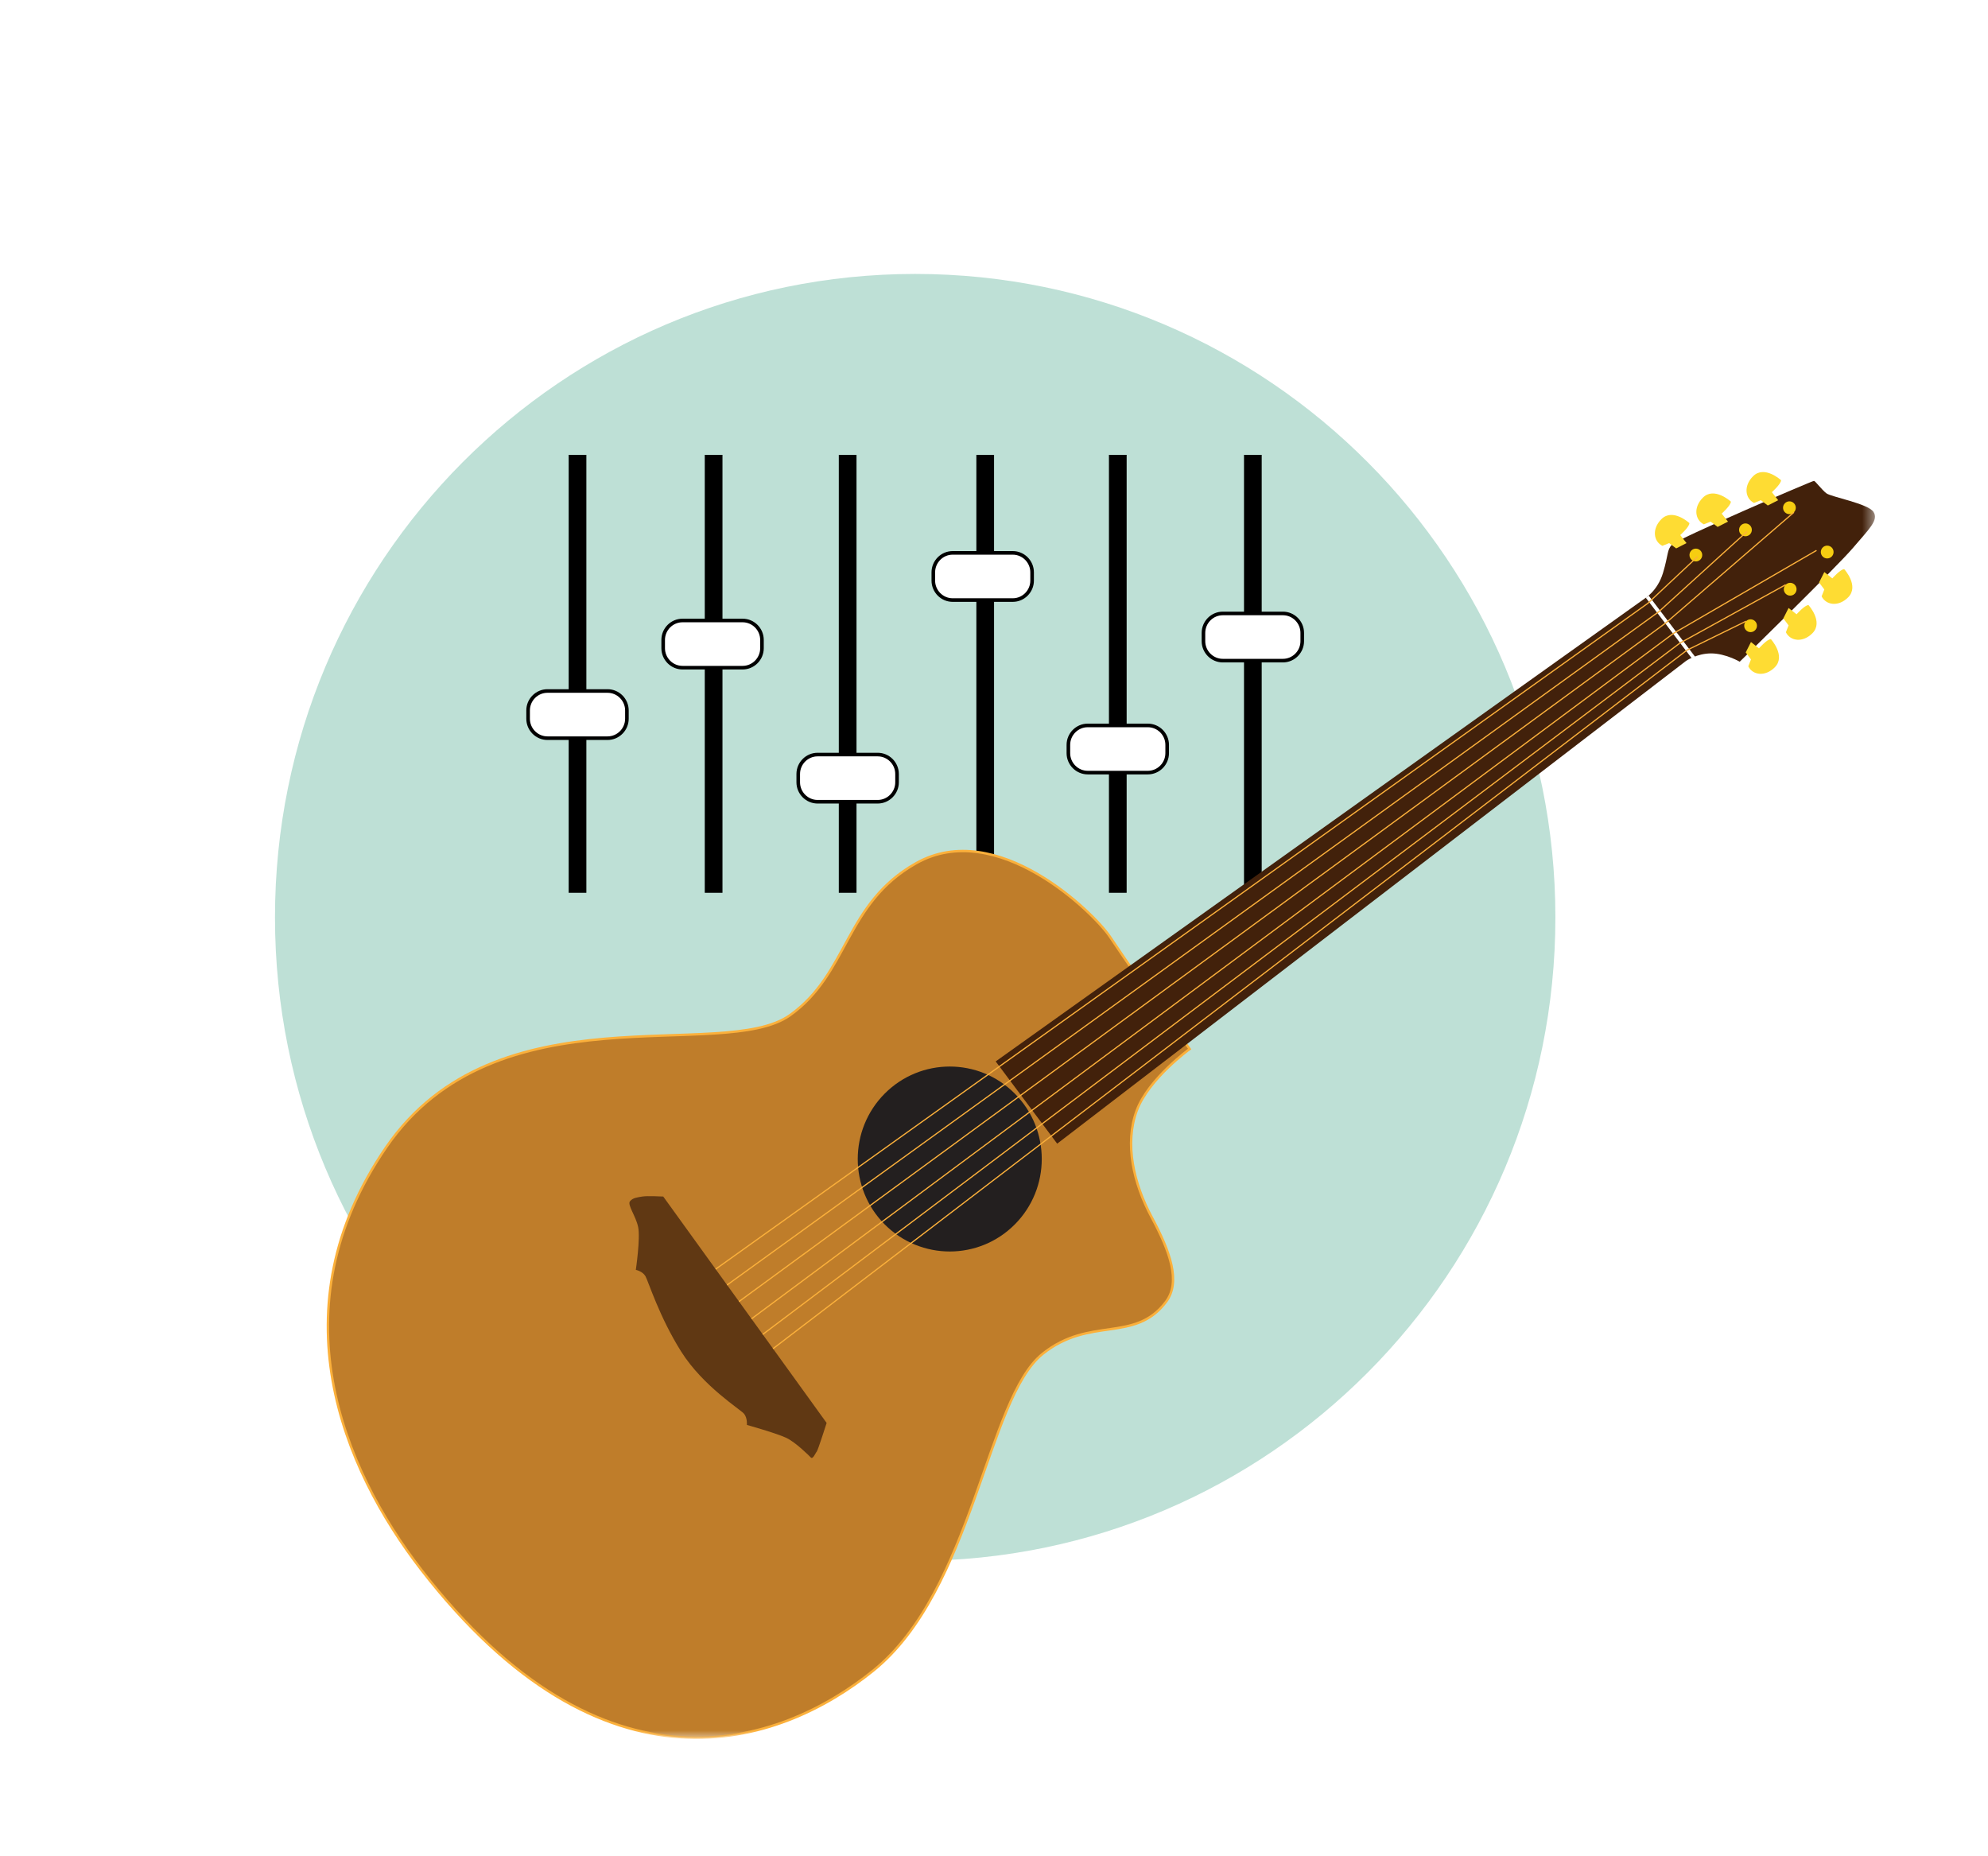 <?xml version="1.0" encoding="UTF-8" standalone="no"?>
<svg width="166px" height="155px" viewBox="0 0 166 155" version="1.1" xmlns="http://www.w3.org/2000/svg" xmlns:xlink="http://www.w3.org/1999/xlink">
    <!-- Generator: Sketch 3.7.2 (28276) - http://www.bohemiancoding.com/sketch -->
    <title>Page 1</title>
    <desc>Created with Sketch.</desc>
    <defs>
        <filter x="-50%" y="-50%" width="200%" height="200%" filterUnits="objectBoundingBox" id="filter-1">
            <feOffset dx="0" dy="0" in="SourceAlpha" result="shadowOffsetOuter1"></feOffset>
            <feGaussianBlur stdDeviation="5" in="shadowOffsetOuter1" result="shadowBlurOuter1"></feGaussianBlur>
            <feColorMatrix values="0 0 0 0 0   0 0 0 0 0   0 0 0 0 0  0 0 0 0.5 0" type="matrix" in="shadowBlurOuter1" result="shadowMatrixOuter1"></feColorMatrix>
            <feMerge>
                <feMergeNode in="shadowMatrixOuter1"></feMergeNode>
                <feMergeNode in="SourceGraphic"></feMergeNode>
            </feMerge>
        </filter>
        <polygon id="path-2" points="0 0.719 0 134.231 132.837 134.231 132.837 0.719 0 0.719"></polygon>
        <polygon id="path-4" points="0 136.281 146.563 136.281 146.563 0.846 0 0.846"></polygon>
    </defs>
    <g id="Page-1" stroke="none" stroke-width="1" fill="none" fill-rule="evenodd">
        <g id="Desktop-HD" transform="translate(-404, -1239)">
            <g id="Page-1" filter="url(#filter-1)" transform="translate(414, 1248)">
                <g id="Group-3" transform="translate(0, 0.128)">
                    <mask id="mask-3" fill="white">
                        <use xlink:href="#path-2"></use>
                    </mask>
                    <g id="Clip-2"></g>
                    <path d="M132.837,67.475 C132.837,104.344 103.101,134.231 66.418,134.231 C29.736,134.231 -0.001,104.344 -0.001,67.475 C-0.001,30.606 29.736,0.719 66.418,0.719 C103.101,0.719 132.837,30.606 132.837,67.475" id="Fill-1" fill="#FFFFFF" mask="url(#mask-3)"></path>
                </g>
                <path d="M119.876,67.603 C119.876,37.928 95.941,13.874 66.419,13.874 C36.894,13.874 12.962,37.928 12.962,67.603 C12.962,97.277 36.894,121.331 66.419,121.331 C95.941,121.331 119.876,97.277 119.876,67.603" id="Fill-4" fill="#BEE0D6"></path>
                <mask id="mask-5" fill="white">
                    <use xlink:href="#path-4"></use>
                </mask>
                <g id="Clip-7"></g>
                <polygon id="Fill-6" fill="#000000" mask="url(#mask-5)" points="48.849 65.549 50.327 65.549 50.327 28.981 48.849 28.981"></polygon>
                <path d="M52.01,46.751 L46.991,46.751 C46.103,46.751 45.376,46.02 45.376,45.127 L45.376,44.434 C45.376,43.54 46.103,42.811 46.991,42.811 L52.01,42.811 C52.898,42.811 53.625,43.54 53.625,44.434 L53.625,45.127 C53.625,46.02 52.898,46.751 52.01,46.751" id="Fill-8" fill="#FFFFFF" mask="url(#mask-5)"></path>
                <path d="M52.01,46.751 L46.991,46.751 C46.103,46.751 45.376,46.02 45.376,45.127 L45.376,44.434 C45.376,43.54 46.103,42.811 46.991,42.811 L52.01,42.811 C52.898,42.811 53.625,43.54 53.625,44.434 L53.625,45.127 C53.625,46.02 52.898,46.751 52.01,46.751 L52.01,46.751 Z" id="Stroke-9" stroke="#000000" stroke-width="0.3" mask="url(#mask-5)"></path>
                <polygon id="Fill-10" fill="#000000" mask="url(#mask-5)" points="60.041 65.549 61.519 65.549 61.519 28.981 60.041 28.981"></polygon>
                <path d="M63.289,57.946 L58.269,57.946 C57.382,57.946 56.654,57.215 56.654,56.323 L56.654,55.63 C56.654,54.736 57.382,54.007 58.269,54.007 L63.289,54.007 C64.176,54.007 64.904,54.736 64.904,55.63 L64.904,56.323 C64.904,57.215 64.176,57.946 63.289,57.946" id="Fill-11" fill="#FFFFFF" mask="url(#mask-5)"></path>
                <path d="M63.289,57.946 L58.269,57.946 C57.382,57.946 56.654,57.215 56.654,56.323 L56.654,55.63 C56.654,54.736 57.382,54.007 58.269,54.007 L63.289,54.007 C64.176,54.007 64.904,54.736 64.904,55.63 L64.904,56.323 C64.904,57.215 64.176,57.946 63.289,57.946 L63.289,57.946 Z" id="Stroke-12" stroke="#000000" stroke-width="0.3" mask="url(#mask-5)"></path>
                <polygon id="Fill-13" fill="#000000" mask="url(#mask-5)" points="71.527 65.549 73.005 65.549 73.005 28.981 71.527 28.981"></polygon>
                <path d="M74.567,41.106 L69.548,41.106 C68.66,41.106 67.933,40.375 67.933,39.483 L67.933,38.789 C67.933,37.895 68.66,37.166 69.548,37.166 L74.567,37.166 C75.455,37.166 76.182,37.895 76.182,38.789 L76.182,39.483 C76.182,40.375 75.455,41.106 74.567,41.106" id="Fill-14" fill="#FFFFFF" mask="url(#mask-5)"></path>
                <path d="M74.567,41.106 L69.548,41.106 C68.66,41.106 67.933,40.375 67.933,39.483 L67.933,38.789 C67.933,37.895 68.66,37.166 69.548,37.166 L74.567,37.166 C75.455,37.166 76.182,37.895 76.182,38.789 L76.182,39.483 C76.182,40.375 75.455,41.106 74.567,41.106 L74.567,41.106 Z" id="Stroke-15" stroke="#000000" stroke-width="0.3" mask="url(#mask-5)"></path>
                <polygon id="Fill-16" fill="#000000" mask="url(#mask-5)" points="82.598 65.549 84.076 65.549 84.076 28.981 82.598 28.981"></polygon>
                <path d="M85.846,55.513 L80.826,55.513 C79.939,55.513 79.211,54.782 79.211,53.89 L79.211,53.197 C79.211,52.303 79.939,51.574 80.826,51.574 L85.846,51.574 C86.733,51.574 87.46,52.303 87.46,53.197 L87.46,53.89 C87.46,54.782 86.733,55.513 85.846,55.513" id="Fill-17" fill="#FFFFFF" mask="url(#mask-5)"></path>
                <path d="M85.846,55.513 L80.826,55.513 C79.939,55.513 79.211,54.782 79.211,53.89 L79.211,53.197 C79.211,52.303 79.939,51.574 80.826,51.574 L85.846,51.574 C86.733,51.574 87.46,52.303 87.46,53.197 L87.46,53.89 C87.46,54.782 86.733,55.513 85.846,55.513 L85.846,55.513 Z" id="Stroke-18" stroke="#000000" stroke-width="0.3" mask="url(#mask-5)"></path>
                <polygon id="Fill-19" fill="#000000" mask="url(#mask-5)" points="93.876 65.549 95.353 65.549 95.353 28.981 93.876 28.981"></polygon>
                <path d="M97.124,46.163 L92.105,46.163 C91.217,46.163 90.49,45.432 90.49,44.54 L90.49,43.847 C90.49,42.953 91.217,42.223 92.105,42.223 L97.124,42.223 C98.012,42.223 98.739,42.953 98.739,43.847 L98.739,44.54 C98.739,45.432 98.012,46.163 97.124,46.163" id="Fill-20" fill="#FFFFFF" mask="url(#mask-5)"></path>
                <path d="M97.124,46.163 L92.105,46.163 C91.217,46.163 90.49,45.432 90.49,44.54 L90.49,43.847 C90.49,42.953 91.217,42.223 92.105,42.223 L97.124,42.223 C98.012,42.223 98.739,42.953 98.739,43.847 L98.739,44.54 C98.739,45.432 98.012,46.163 97.124,46.163 L97.124,46.163 Z" id="Stroke-21" stroke="#000000" stroke-width="0.3" mask="url(#mask-5)"></path>
                <polygon id="Fill-22" fill="#000000" mask="url(#mask-5)" points="37.485 65.549 38.962 65.549 38.962 28.981 37.485 28.981"></polygon>
                <path d="M40.732,52.639 L35.712,52.639 C34.825,52.639 34.097,51.908 34.097,51.016 L34.097,50.322 C34.097,49.428 34.825,48.699 35.712,48.699 L40.732,48.699 C41.619,48.699 42.347,49.428 42.347,50.322 L42.347,51.016 C42.347,51.908 41.619,52.639 40.732,52.639" id="Fill-23" fill="#FFFFFF" mask="url(#mask-5)"></path>
                <path d="M40.732,52.639 L35.712,52.639 C34.825,52.639 34.097,51.908 34.097,51.016 L34.097,50.322 C34.097,49.428 34.825,48.699 35.712,48.699 L40.732,48.699 C41.619,48.699 42.347,49.428 42.347,50.322 L42.347,51.016 C42.347,51.908 41.619,52.639 40.732,52.639 L40.732,52.639 Z" id="Stroke-24" stroke="#000000" stroke-width="0.3" mask="url(#mask-5)"></path>
                <path d="M25.187,122.088 C18.59,113.564 13.009,100.232 22.251,86.79 C31.493,73.348 50.339,79.776 55.964,75.771 C60.88,72.272 60.527,66.444 66.504,63.076 C73.234,59.282 81.325,67.202 82.678,69.214 C83.774,70.844 84.227,71.491 84.227,71.491 L89.337,78.594 C89.337,78.594 85.904,81.079 84.92,83.727 C83.891,86.493 84.642,89.794 86.164,92.636 C87.686,95.477 88.624,98.028 87.362,99.703 C84.745,103.179 81.02,100.869 77.05,104.056 C72.382,107.806 71.265,123.761 62.916,130.502 C55.041,136.862 40.409,141.758 25.187,122.088" id="Fill-25" fill="#BF7D2A" mask="url(#mask-5)"></path>
                <path d="M25.187,122.088 C18.59,113.564 13.009,100.232 22.251,86.79 C31.493,73.348 50.339,79.776 55.964,75.771 C60.88,72.272 60.527,66.444 66.504,63.076 C73.234,59.282 81.325,67.202 82.678,69.214 C83.774,70.844 84.227,71.491 84.227,71.491 L89.337,78.594 C89.337,78.594 85.904,81.079 84.92,83.727 C83.891,86.493 84.642,89.794 86.164,92.636 C87.686,95.477 88.624,98.028 87.362,99.703 C84.745,103.179 81.02,100.869 77.05,104.056 C72.382,107.806 71.265,123.761 62.916,130.502 C55.041,136.862 40.409,141.758 25.187,122.088 L25.187,122.088 Z" id="Stroke-26" stroke="#FBB03B" stroke-width="0.2" mask="url(#mask-5)"></path>
                <path d="M74.738,82.318 C77.738,85.333 77.738,90.222 74.738,93.239 C71.738,96.254 66.874,96.254 63.873,93.239 C60.873,90.222 60.873,85.333 63.873,82.318 C66.874,79.303 71.738,79.303 74.738,82.318" id="Fill-27" fill="#231F1F" mask="url(#mask-5)"></path>
                <path d="M43.092,97.034 C43.092,97.034 43.482,94.39 43.286,93.458 C43.092,92.528 42.361,91.598 42.605,91.305 C42.848,91.011 43.213,90.986 43.628,90.912 C44.042,90.839 45.382,90.912 45.382,90.912 L59.025,109.816 C59.025,109.816 58.294,112.118 58.196,112.215 C58.1,112.313 57.881,112.876 57.71,112.706 C57.539,112.534 56.455,111.446 55.667,111.067 C54.879,110.687 52.366,109.983 52.366,109.983 C52.366,109.983 52.419,109.408 52.127,109.049 C51.836,108.691 48.717,106.771 46.883,103.865 C45.049,100.957 44.131,97.974 43.894,97.562 C43.657,97.15 43.092,97.034 43.092,97.034" id="Fill-28" fill="#603813" mask="url(#mask-5)"></path>
                <path d="M78.276,86.497 L73.141,79.629 L127.321,40.988 C127.321,40.988 128.402,40.364 128.861,38.842 C129.32,37.317 129.182,36.948 129.596,36.486 C130.009,36.025 141.358,31.129 141.472,31.153 C141.588,31.176 142.116,31.892 142.506,32.192 C142.896,32.493 145.975,33.046 146.435,33.74 C146.894,34.431 146.067,35.171 144.713,36.764 C143.356,38.356 135.269,46.253 135.269,46.253 C135.269,46.253 134.075,45.56 132.881,45.56 C131.687,45.56 130.79,46.183 130.79,46.183 L78.276,86.497 Z" id="Fill-29" fill="#42210B" mask="url(#mask-5)"></path>
                <path d="M132.272,34.783 C131.534,34.414 131.379,33.372 132.188,32.558 C133.138,31.602 134.53,32.886 134.53,32.886 C134.532,33.201 133.764,33.886 133.764,33.886 L134.29,34.556 L133.423,34.998 L132.841,34.556 L132.272,34.783 Z" id="Fill-30" fill="#FEDC33" mask="url(#mask-5)"></path>
                <path d="M136.462,32.996 C135.724,32.626 135.569,31.584 136.378,30.77 C137.328,29.814 138.72,31.098 138.72,31.098 C138.722,31.414 137.954,32.098 137.954,32.098 L138.48,32.768 L137.613,33.21 L137.031,32.768 L136.462,32.996 Z" id="Fill-31" fill="#FEDC33" mask="url(#mask-5)"></path>
                <path d="M128.81,36.577 C128.072,36.208 127.917,35.165 128.726,34.352 C129.676,33.395 131.068,34.68 131.068,34.68 C131.07,34.995 130.302,35.68 130.302,35.68 L130.828,36.35 L129.961,36.792 L129.378,36.35 L128.81,36.577 Z" id="Fill-32" fill="#FEDC33" mask="url(#mask-5)"></path>
                <path d="M142.107,40.794 C142.474,41.536 143.512,41.692 144.321,40.879 C145.273,39.924 143.995,38.525 143.995,38.525 C143.681,38.523 143,39.295 143,39.295 L142.333,38.766 L141.893,39.637 L142.333,40.223 L142.107,40.794 Z" id="Fill-33" fill="#FEDC33" mask="url(#mask-5)"></path>
                <path d="M139.123,43.794 C139.49,44.536 140.527,44.691 141.336,43.878 C142.288,42.923 141.01,41.524 141.01,41.524 C140.697,41.522 140.016,42.294 140.016,42.294 L139.349,41.766 L138.909,42.637 L139.349,43.222 L139.123,43.794 Z" id="Fill-34" fill="#FEDC33" mask="url(#mask-5)"></path>
                <path d="M135.982,46.637 C136.35,47.378 137.387,47.534 138.196,46.721 C139.148,45.766 137.87,44.367 137.87,44.367 C137.556,44.365 136.875,45.137 136.875,45.137 L136.209,44.609 L135.768,45.479 L136.209,46.065 L135.982,46.637 Z" id="Fill-35" fill="#FEDC33" mask="url(#mask-5)"></path>
                <path d="M136.124,34.865 C136.332,35.074 136.332,35.413 136.124,35.621 C135.915,35.83 135.578,35.83 135.371,35.621 C135.163,35.413 135.163,35.074 135.371,34.865 C135.578,34.655 135.915,34.655 136.124,34.865" id="Fill-36" fill="#F6CD11" mask="url(#mask-5)"></path>
                <path d="M142.301,34.159 C142.51,34.369 142.51,34.708 142.301,34.915 C142.093,35.125 141.756,35.125 141.549,34.915 C141.341,34.708 141.341,34.369 141.549,34.159 C141.756,33.95 142.093,33.95 142.301,34.159" id="Fill-37" fill="#42210B" mask="url(#mask-5)"></path>
                <path d="M142.949,36.717 C143.157,36.927 143.157,37.265 142.949,37.473 C142.74,37.683 142.403,37.683 142.197,37.473 C141.988,37.265 141.988,36.927 142.197,36.717 C142.403,36.508 142.74,36.508 142.949,36.717" id="Fill-38" fill="#F6CD11" mask="url(#mask-5)"></path>
                <path d="M131.982,36.967 C132.191,37.177 132.191,37.515 131.982,37.723 C131.774,37.933 131.437,37.933 131.23,37.723 C131.021,37.515 131.021,37.177 131.23,36.967 C131.437,36.758 131.774,36.758 131.982,36.967" id="Fill-39" fill="#F6CD11" mask="url(#mask-5)"></path>
                <path d="M139.795,33.02 C140.003,33.229 140.003,33.568 139.795,33.776 C139.586,33.985 139.249,33.985 139.042,33.776 C138.834,33.568 138.834,33.229 139.042,33.02 C139.249,32.81 139.586,32.81 139.795,33.02" id="Fill-40" fill="#F6CD11" mask="url(#mask-5)"></path>
                <path d="M139.859,39.823 C140.067,40.033 140.067,40.371 139.859,40.579 C139.65,40.789 139.313,40.789 139.106,40.579 C138.898,40.371 138.898,40.033 139.106,39.823 C139.313,39.613 139.65,39.613 139.859,39.823" id="Fill-41" fill="#F6CD11" mask="url(#mask-5)"></path>
                <path d="M136.551,42.87 C136.76,43.08 136.76,43.419 136.551,43.626 C136.343,43.836 136.006,43.836 135.799,43.626 C135.59,43.419 135.59,43.08 135.799,42.87 C136.006,42.661 136.343,42.661 136.551,42.87" id="Fill-42" fill="#F6CD11" mask="url(#mask-5)"></path>
                <path d="M127.547,40.824 L131.427,45.937" id="Stroke-43" stroke="#FFFFFF" stroke-width="0.3" mask="url(#mask-5)"></path>
                <polyline id="Stroke-44" stroke="#FBB03B" stroke-width="0.1" mask="url(#mask-5)" points="49.757 96.975 127.595 41.378 131.742 37.485"></polyline>
                <polyline id="Stroke-45" stroke="#FBB03B" stroke-width="0.1" mask="url(#mask-5)" points="50.712 98.297 128.508 42.08 135.882 35.379"></polyline>
                <polyline id="Stroke-46" stroke="#FBB03B" stroke-width="0.1" mask="url(#mask-5)" points="51.709 99.678 129.106 43.008 139.795 33.776"></polyline>
                <polyline id="Stroke-47" stroke="#FBB03B" stroke-width="0.1" mask="url(#mask-5)" points="52.751 101.122 129.727 43.894 141.682 36.958"></polyline>
                <polyline id="Stroke-48" stroke="#FBB03B" stroke-width="0.1" mask="url(#mask-5)" points="53.69 102.423 130.27 44.701 139.106 39.823"></polyline>
                <polyline id="Stroke-49" stroke="#FBB03B" stroke-width="0.1" mask="url(#mask-5)" points="54.549 103.614 130.857 45.292 135.798 42.87"></polyline>
            </g>
        </g>
    </g>
</svg>